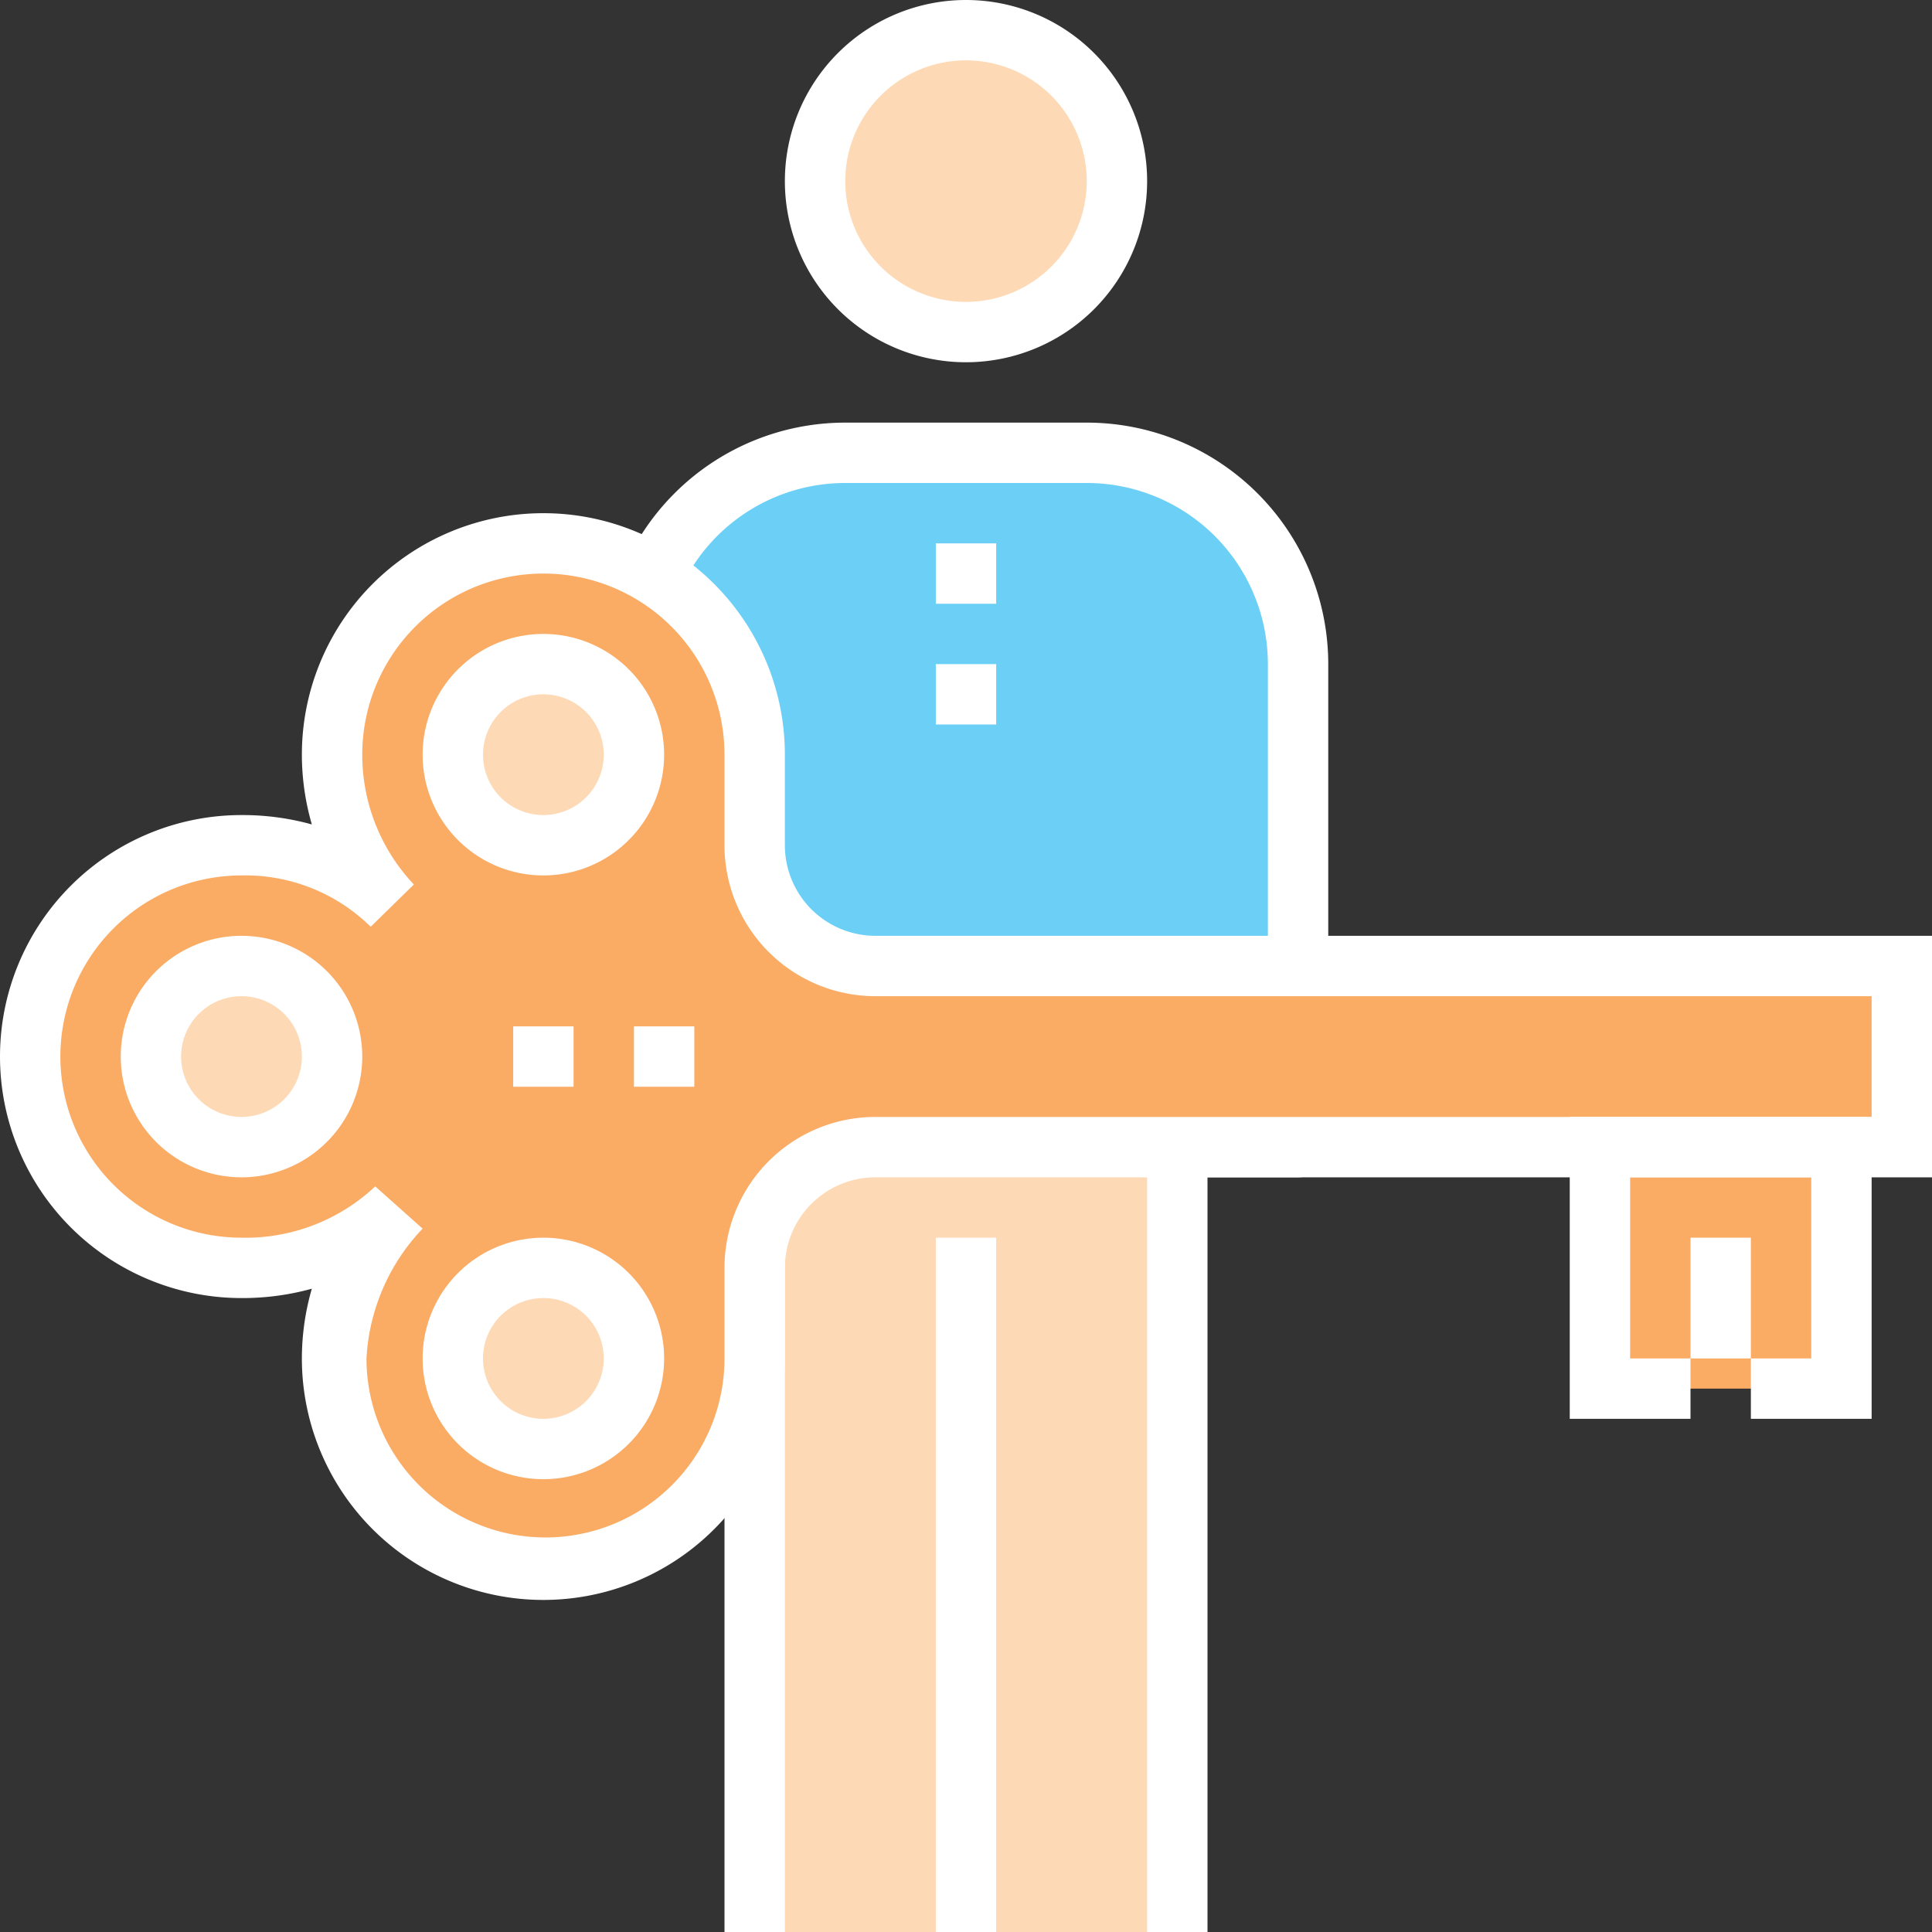 <svg xmlns="http://www.w3.org/2000/svg" viewBox="-4.76837158203125e-7 0 64 64"><rect x="-4.76837158203125e-7" y="0" width="64" height="64" fill="#333333" stroke="none"/><title>Depositphotos_78413624_02</title><g data-name="Layer 2"><g data-name="Layer 1"><g data-name="Layer 2"><g data-name="Layer 1-2"><path d="M25 64V38h-4V22a7 7 0 0 1 7-7h8a7 7 0 0 1 7 7v16h-4v26z" fill="#6bcff6"/><circle cx="32" cy="6" r="5" fill="#fed9b5"/><path fill="#fed9b5" d="M25 38h14v26H25z"/><path fill="#fff" d="M31 41h2v23h-2z"/><path d="M32 12a6 6 0 1 1 6-6 6 6 0 0 1-6 6zm0-10a4 4 0 1 0 4 4 4 4 0 0 0-4-4z" fill="#fff"/><path d="M40 64h-2V38a1 1 0 0 1 1-1h3V22a6 6 0 0 0-6-6h-8a6 6 0 0 0-6 6v15h3a1 1 0 0 1 1 1v26h-2V39h-3a1 1 0 0 1-1-1V22a8 8 0 0 1 8-8h8a8 8 0 0 1 8 8v16a1 1 0 0 1-1 1h-3z" fill="#fff"/><path fill="#faab64" d="M53 38h8v8h-8z"/><path d="M29 38a4 4 0 0 0-4 4v3a7 7 0 0 1-14 0 7.22 7.22 0 0 1 2-5 6.89 6.89 0 0 1-5 2 7 7 0 0 1 0-14 6.89 6.89 0 0 1 5 2 7.23 7.23 0 0 1-2-5 7 7 0 0 1 14 0v3a4 4 0 0 0 4 4h34v6z" fill="#faab64"/><path d="M18 53a8 8 0 0 1-8-8 8.33 8.33 0 0 1 .33-2.31A8.6 8.6 0 0 1 8 43a8 8 0 0 1 0-16 8.6 8.6 0 0 1 2.33.31A8.33 8.33 0 0 1 10 25a8 8 0 0 1 16 0v3a3 3 0 0 0 3 3h35v8H29a3 3 0 0 0-3 3v3a8 8 0 0 1-8 8zm-4-12.3a6.75 6.75 0 0 0-1.86 4.3A5.93 5.93 0 1 0 24 45v-3a5 5 0 0 1 5-5h33v-4H29a5 5 0 0 1-5-5v-3a6 6 0 0 0-12 0 6.26 6.26 0 0 0 1.71 4.3l-1.43 1.4A5.92 5.92 0 0 0 8 29a6 6 0 0 0 0 12 6.26 6.26 0 0 0 4.43-1.7z" fill="#fff"/><circle cx="18" cy="25" r="3" fill="#fed9b5"/><circle cx="18" cy="45" r="3" fill="#fed9b5"/><circle cx="8" cy="35" r="3" fill="#fed9b5"/><path d="M18 29a4 4 0 1 1 4-4 4 4 0 0 1-4 4zm0-6a2 2 0 1 0 2 2 2 2 0 0 0-2-2z" fill="#fff"/><path d="M18 49a4 4 0 1 1 4-4 4 4 0 0 1-4 4zm0-6a2 2 0 1 0 2 2 2 2 0 0 0-2-2z" fill="#fff"/><path d="M8 39a4 4 0 1 1 4-4 4 4 0 0 1-4 4zm0-6a2 2 0 1 0 2 2 2 2 0 0 0-2-2z" fill="#fff"/><path fill="#fff" d="M17 34h2v2h-2z"/><path fill="#fff" d="M21 34h2v2h-2z"/><path fill="#fff" d="M62 47h-4v-2h2v-6h-6v6h2v2h-4V37h10v10z"/><path fill="#fff" d="M56 41h2v4h-2z"/><path fill="#fff" d="M31 18h2v2h-2z"/><path fill="#fff" d="M31 22h2v2h-2z"/></g></g></g></g></svg>